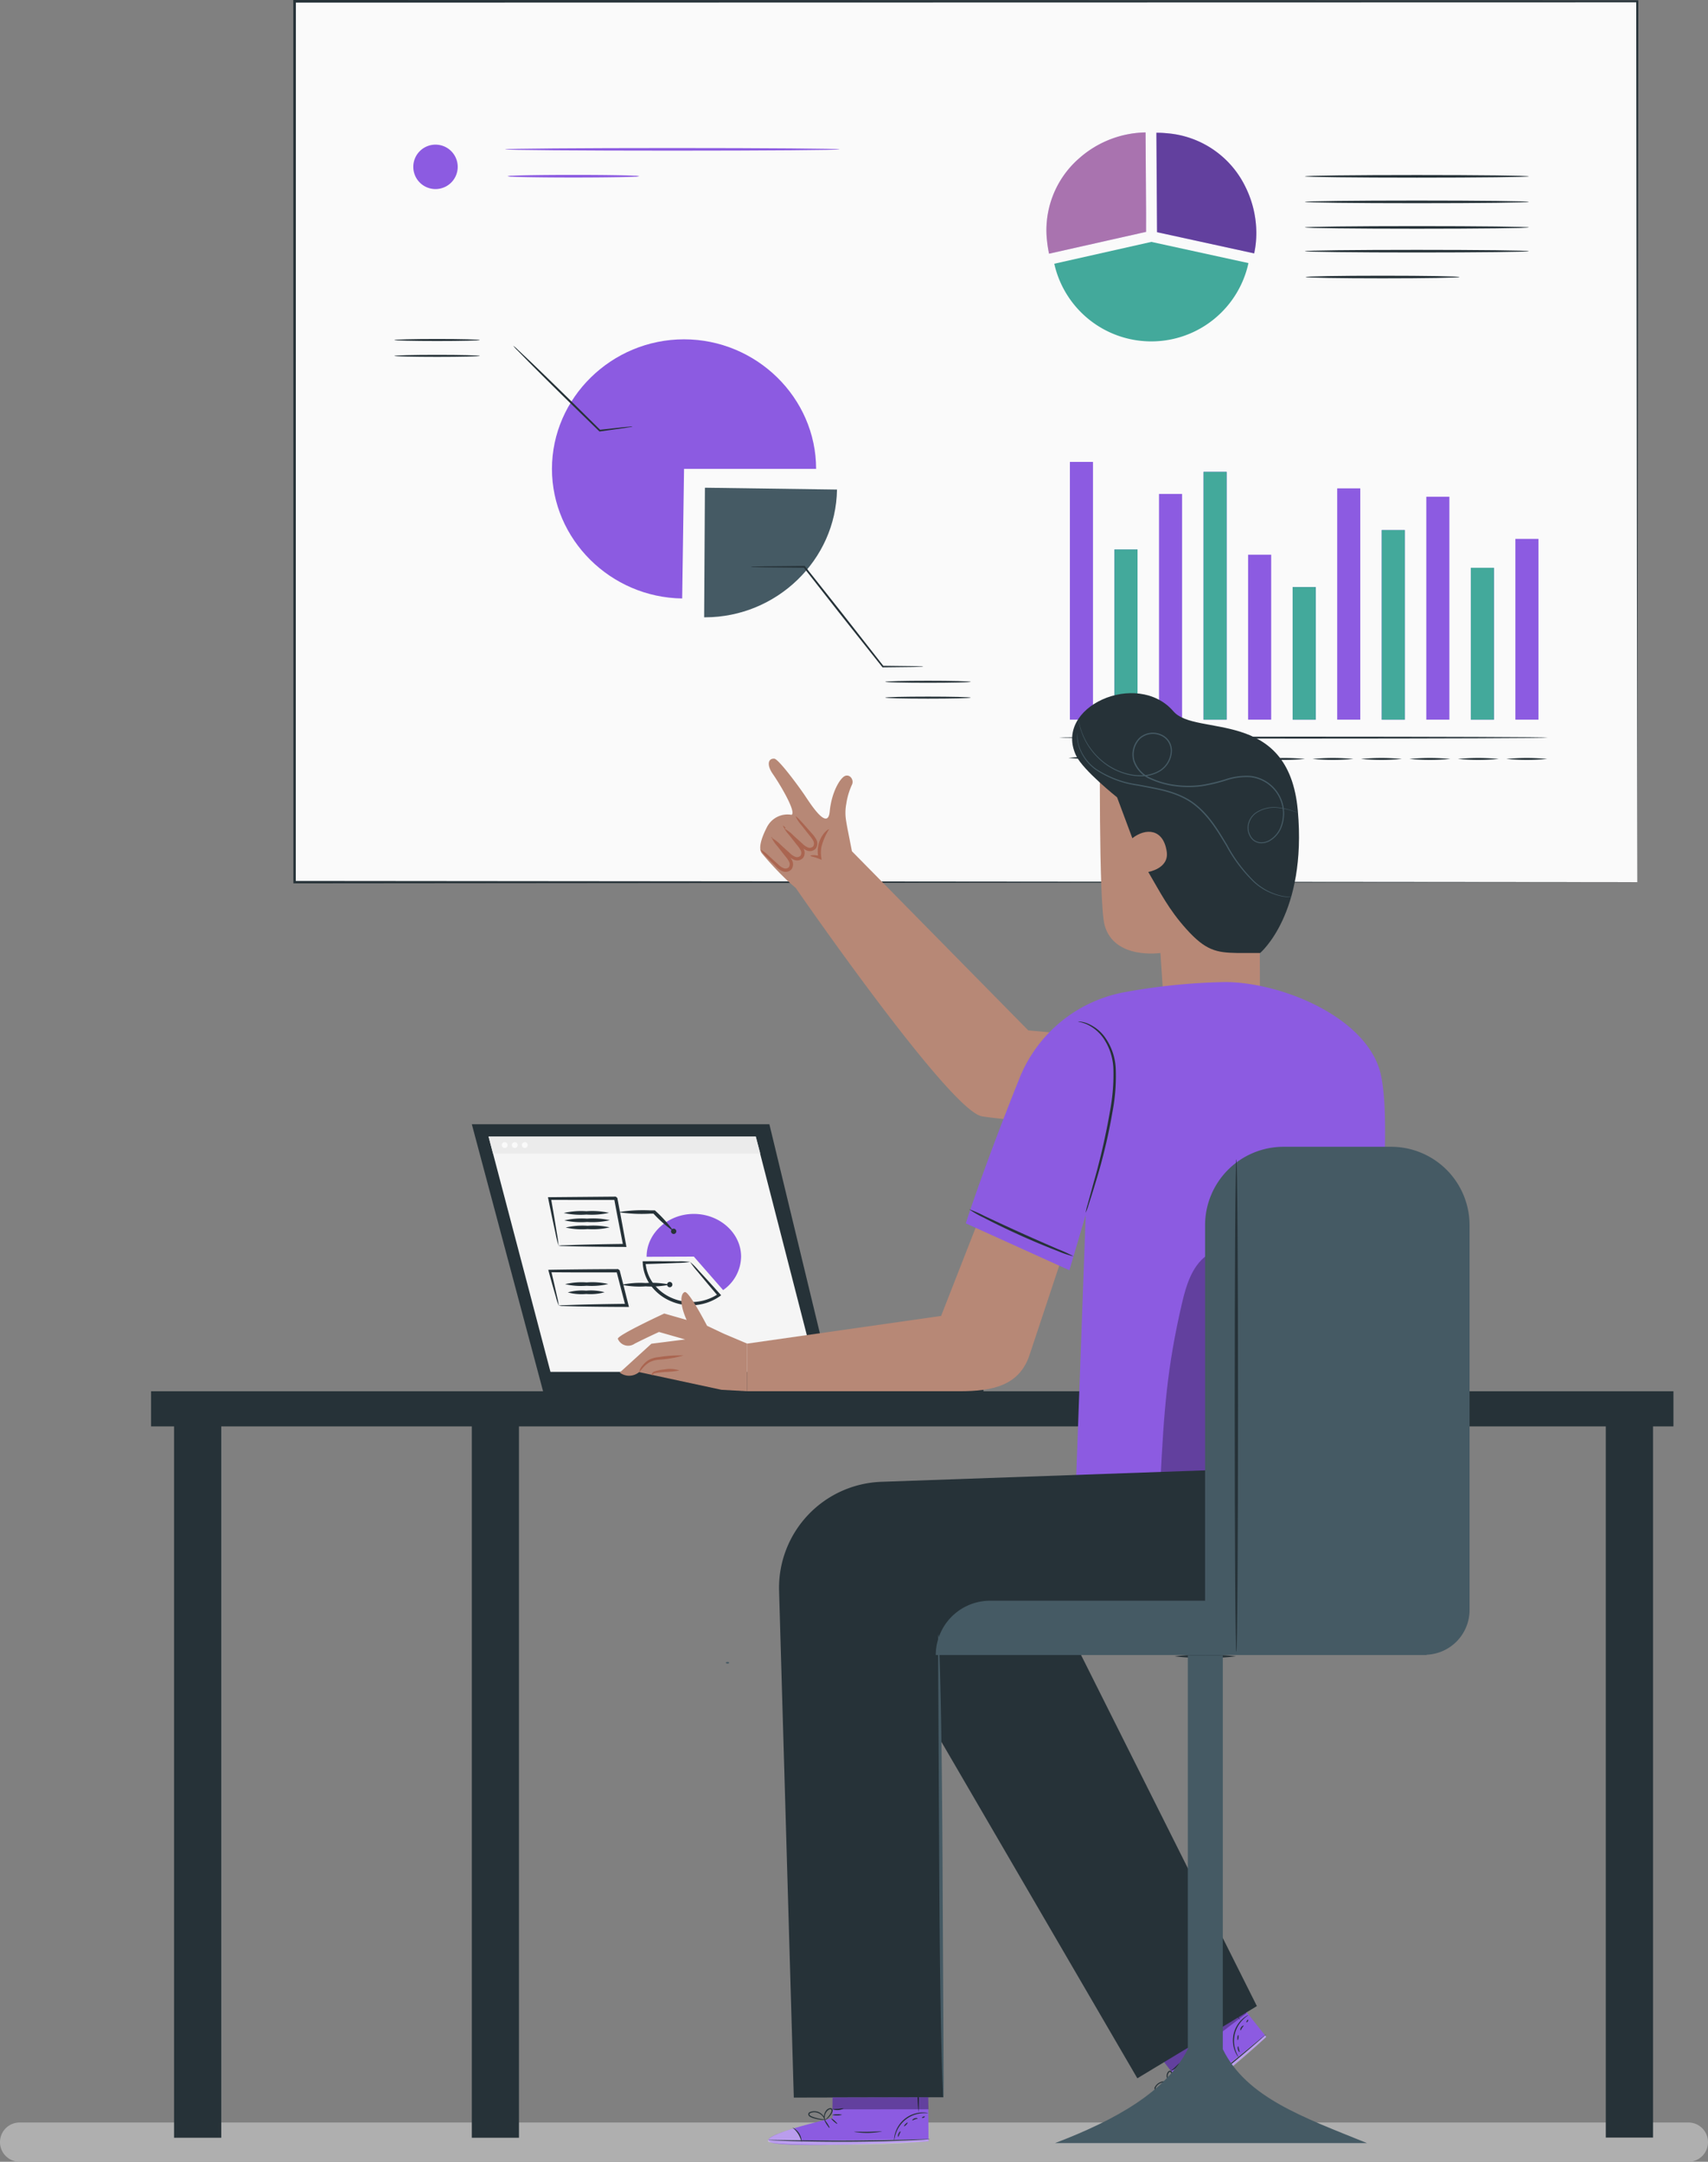 <svg id="Grupo_184069" data-name="Grupo 184069" xmlns="http://www.w3.org/2000/svg" xmlns:xlink="http://www.w3.org/1999/xlink" width="292.909" height="370.666" viewBox="0 0 292.909 370.666">
  <rect x="0" y="0" width="292.909" height="370.666" fill="#808080" stroke="none"/>
  <defs>
    <clipPath id="clip-path">
      <rect id="Rectángulo_64600" data-name="Rectángulo 64600" width="292.909" height="370.666" fill="none"/>
    </clipPath>
    <clipPath id="clip-path-3">
      <rect id="Rectángulo_64570" data-name="Rectángulo 64570" width="17.076" height="20.794" transform="translate(179.468 22.705)" fill="#eeac3a"/>
    </clipPath>
    <clipPath id="clip-path-4">
      <rect id="Rectángulo_64571" data-name="Rectángulo 64571" width="17.142" height="20.689" transform="translate(198.308 22.758)" fill="none"/>
    </clipPath>
    <clipPath id="clip-path-5">
      <rect id="Rectángulo_64584" data-name="Rectángulo 64584" width="3.957" height="29.184" transform="translate(191.121 94.212)" fill="#43a99b"/>
    </clipPath>
    <clipPath id="clip-path-6">
      <rect id="Rectángulo_64586" data-name="Rectángulo 64586" width="3.957" height="42.488" transform="translate(206.401 80.908)" fill="#43a99b"/>
    </clipPath>
    <clipPath id="clip-path-7">
      <rect id="Rectángulo_64588" data-name="Rectángulo 64588" width="3.957" height="22.739" transform="translate(221.68 100.657)" fill="#43a99b"/>
    </clipPath>
    <clipPath id="clip-path-8">
      <rect id="Rectángulo_64590" data-name="Rectángulo 64590" width="3.957" height="32.509" transform="translate(236.96 90.887)" fill="#43a99b"/>
    </clipPath>
    <clipPath id="clip-path-9">
      <rect id="Rectángulo_64592" data-name="Rectángulo 64592" width="3.957" height="26.04" transform="translate(252.239 97.356)" fill="#43a99b"/>
    </clipPath>
    <clipPath id="clip-path-10">
      <rect id="Rectángulo_64594" data-name="Rectángulo 64594" width="21.814" height="17.263" transform="translate(195.344 348.983)" fill="none"/>
    </clipPath>
    <clipPath id="clip-path-11">
      <rect id="Rectángulo_64595" data-name="Rectángulo 64595" width="14.174" height="10.804" transform="translate(199.609 344.294)" fill="none"/>
    </clipPath>
    <clipPath id="clip-path-12">
      <rect id="Rectángulo_64596" data-name="Rectángulo 64596" width="27.547" height="2.787" transform="translate(131.689 364.981)" fill="none"/>
    </clipPath>
    <clipPath id="clip-path-13">
      <rect id="Rectángulo_64597" data-name="Rectángulo 64597" width="16.473" height="2.075" transform="translate(142.763 359.605)" fill="none"/>
    </clipPath>
    <clipPath id="clip-path-14">
      <rect id="Rectángulo_64598" data-name="Rectángulo 64598" width="37.847" height="42.246" transform="translate(199.005 213.457)" fill="none"/>
    </clipPath>
  </defs>
  <g id="Grupo_184068" data-name="Grupo 184068" clip-path="url(#clip-path)">
    <g id="Grupo_184067" data-name="Grupo 184067">
      <g id="Grupo_184066" data-name="Grupo 184066" clip-path="url(#clip-path)">
        <path id="Trazado_236612" data-name="Trazado 236612" d="M289.543,370.666H3.366a3.366,3.366,0,0,1,0-6.733H289.543a3.366,3.366,0,0,1,0,6.733" fill="#afafaf"/>
        <rect id="Rectángulo_64569" data-name="Rectángulo 64569" width="230.262" height="151.032" transform="translate(50.518 0.225)" fill="#fafafa"/>
        <path id="Trazado_236613" data-name="Trazado 236613" d="M280.78,151.257c0-1.454-.07-58.916-.178-151.032L280.78.4,50.536.449h-.018l.224-.224c-.006,53.711-.012,104.825-.018,151.032l-.206-.206,230.262.206-230.262.206h-.206v-.206C50.306,105.05,50.3,53.936,50.294.225V0h.242L280.78.046h.179V.225c-.108,92.116-.176,149.579-.178,151.032" fill="#263238"/>
        <path id="Trazado_236614" data-name="Trazado 236614" d="M120.89,83.628l22.648.312c-.173,12.07-10.343,21.907-22.648,21.907h-.133Z" fill="#455a64"/>
        <path id="Trazado_236615" data-name="Trazado 236615" d="M158.338,114.294a2.19,2.19,0,0,1-.484.039l-1.385.036-5.06.059h-.064l-.041-.052-7.472-9.413c-2.208-2.817-4.273-5.45-6.023-7.68l.117.056-6.665-.062-1.865-.041a3.672,3.672,0,0,1-.659-.045,3.6,3.6,0,0,1,.659-.046l1.865-.041,6.665-.062H138l.046.058,6.062,7.649,7.409,9.462-.105-.051,5.06.059,1.385.036a2.271,2.271,0,0,1,.484.039" fill="#263238"/>
        <path id="Trazado_236616" data-name="Trazado 236616" d="M166.462,116.9c0,.1-3.281.173-7.327.173s-7.329-.077-7.329-.173,3.281-.173,7.329-.173,7.327.077,7.327.173" fill="#263238"/>
        <path id="Trazado_236617" data-name="Trazado 236617" d="M166.462,119.619c0,.1-3.281.174-7.327.174s-7.329-.078-7.329-.174,3.281-.173,7.329-.173,7.327.077,7.327.173" fill="#263238"/>
        <path id="Trazado_236618" data-name="Trazado 236618" d="M117.307,80.4l-.318,22.216c-12.3-.169-22.332-10.145-22.332-22.216,0-12.189,10.224-22.218,22.65-22.218s22.65,10.029,22.65,22.218Z" fill="#8c5be1"/>
        <path id="Trazado_236619" data-name="Trazado 236619" d="M108.464,73.139a1.44,1.44,0,0,1-.393.092l-1.127.18-4.068.571-.067.009-.051-.049-5.426-5.279c-2.607-2.557-4.953-4.886-6.64-6.584-.8-.82-1.471-1.5-1.984-2.023a5.907,5.907,0,0,1-.694-.776,6,6,0,0,1,.789.679L90.864,61.9c1.73,1.653,4.1,3.954,6.711,6.511l5.383,5.325-.118-.04,4.084-.45,1.136-.1a1.454,1.454,0,0,1,.4-.008" fill="#263238"/>
        <path id="Trazado_236620" data-name="Trazado 236620" d="M82.278,58.3c0,.1-3.281.173-7.327.173s-7.329-.077-7.329-.173,3.281-.174,7.329-.174,7.327.078,7.327.174" fill="#263238"/>
        <path id="Trazado_236621" data-name="Trazado 236621" d="M82.278,61.016c0,.1-3.281.174-7.327.174s-7.329-.078-7.329-.174,3.281-.173,7.329-.173,7.327.077,7.327.173" fill="#263238"/>
        <path id="Trazado_236622" data-name="Trazado 236622" d="M196.544,36.512l-.09-13.806a17.613,17.613,0,0,0-11.39,4.441,16.327,16.327,0,0,0-5.489,14.3,19.859,19.859,0,0,0,.322,2.005c0,.017.006.033.009.049h0l16.636-3.743Z" fill="#8c5be1"/>
        <g id="Grupo_184032" data-name="Grupo 184032" opacity="0.3">
          <g id="Grupo_184031" data-name="Grupo 184031">
            <g id="Grupo_184030" data-name="Grupo 184030" clip-path="url(#clip-path-3)">
              <path id="Trazado_236623" data-name="Trazado 236623" d="M196.544,36.512l-.09-13.806a17.613,17.613,0,0,0-11.39,4.441,16.327,16.327,0,0,0-5.489,14.3,19.859,19.859,0,0,0,.322,2.005c0,.017.006.033.009.049h0l16.636-3.743Z" fill="#eeac3a"/>
            </g>
          </g>
        </g>
        <path id="Trazado_236624" data-name="Trazado 236624" d="M213.689,32.261a16.379,16.379,0,0,0-13.427-9.4c-.174-.017-.35-.033-.527-.046-.112-.008-.222-.019-.335-.025q-.493-.027-1-.029l-.046,0h-.044v0l.09,13.807.021,3.244,16.641,3.631.02,0a16.442,16.442,0,0,0,.369-3.579,17.9,17.9,0,0,0-1.76-7.606" fill="#8c5be1"/>
        <g id="Grupo_184035" data-name="Grupo 184035" opacity="0.3">
          <g id="Grupo_184034" data-name="Grupo 184034">
            <g id="Grupo_184033" data-name="Grupo 184033" clip-path="url(#clip-path-4)">
              <path id="Trazado_236625" data-name="Trazado 236625" d="M213.689,32.261a16.379,16.379,0,0,0-13.427-9.4c-.174-.017-.35-.033-.527-.046-.112-.008-.222-.019-.335-.025q-.493-.027-1-.029l-.046,0h-.044v0l.09,13.807.021,3.244,16.641,3.631.02,0a16.442,16.442,0,0,0,.369-3.579,17.9,17.9,0,0,0-1.76-7.606"/>
            </g>
          </g>
        </g>
        <path id="Trazado_236626" data-name="Trazado 236626" d="M197.435,41.479,180.8,45.222a17.052,17.052,0,0,0,33.3-.112l-16.641-3.631" fill="#43a99b"/>
        <path id="Trazado_236627" data-name="Trazado 236627" d="M262.191,38.994c0,.124-8.6.224-19.209.224s-19.21-.1-19.21-.224,8.6-.224,19.21-.224,19.209.1,19.209.224" fill="#263238"/>
        <path id="Trazado_236628" data-name="Trazado 236628" d="M262.191,34.615c0,.124-8.6.224-19.209.224s-19.21-.1-19.21-.224,8.6-.224,19.21-.224,19.209.1,19.209.224" fill="#263238"/>
        <path id="Trazado_236629" data-name="Trazado 236629" d="M262.191,30.235c0,.124-8.6.224-19.209.224s-19.21-.1-19.21-.224,8.6-.224,19.21-.224,19.209.1,19.209.224" fill="#263238"/>
        <path id="Trazado_236630" data-name="Trazado 236630" d="M262.191,43.068c0,.124-8.6.224-19.209.224s-19.21-.1-19.21-.224,8.6-.224,19.21-.224,19.209.1,19.209.224" fill="#263238"/>
        <path id="Trazado_236631" data-name="Trazado 236631" d="M250.294,47.5c0,.124-5.908.224-13.193.224s-13.195-.1-13.195-.224,5.907-.224,13.195-.224,13.193.1,13.193.224" fill="#263238"/>
        <rect id="Rectángulo_64572" data-name="Rectángulo 64572" width="3.957" height="44.194" transform="translate(183.481 79.202)" fill="#8c5be1"/>
        <rect id="Rectángulo_64573" data-name="Rectángulo 64573" width="3.957" height="29.184" transform="translate(191.121 94.212)" fill="#8c5be1"/>
        <rect id="Rectángulo_64574" data-name="Rectángulo 64574" width="3.957" height="38.926" transform="translate(198.761 84.694)" fill="#8c5be1"/>
        <rect id="Rectángulo_64575" data-name="Rectángulo 64575" width="3.957" height="42.488" transform="translate(206.401 80.908)" fill="#8c5be1"/>
        <rect id="Rectángulo_64576" data-name="Rectángulo 64576" width="3.957" height="28.286" transform="translate(214.041 95.11)" fill="#8c5be1"/>
        <rect id="Rectángulo_64577" data-name="Rectángulo 64577" width="3.957" height="22.739" transform="translate(221.68 100.657)" fill="#8c5be1"/>
        <rect id="Rectángulo_64578" data-name="Rectángulo 64578" width="3.957" height="39.658" transform="translate(229.32 83.738)" fill="#8c5be1"/>
        <rect id="Rectángulo_64579" data-name="Rectángulo 64579" width="3.957" height="32.508" transform="translate(236.96 90.888)" fill="#8c5be1"/>
        <rect id="Rectángulo_64580" data-name="Rectángulo 64580" width="3.957" height="38.222" transform="translate(244.6 85.174)" fill="#8c5be1"/>
        <rect id="Rectángulo_64581" data-name="Rectángulo 64581" width="3.957" height="26.04" transform="translate(252.239 97.356)" fill="#8c5be1"/>
        <rect id="Rectángulo_64582" data-name="Rectángulo 64582" width="3.957" height="30.995" transform="translate(259.879 92.401)" fill="#8c5be1"/>
        <path id="Trazado_236632" data-name="Trazado 236632" d="M265.452,126.474c0,.09-18.772.163-41.92.163s-41.925-.073-41.925-.163,18.767-.163,41.925-.163,41.92.073,41.92.163" fill="#263238"/>
        <path id="Trazado_236633" data-name="Trazado 236633" d="M189.126,129.952a26.531,26.531,0,0,1-5.873,0,26.533,26.533,0,0,1,5.873,0" fill="#263238"/>
        <path id="Trazado_236634" data-name="Trazado 236634" d="M198.867,130.13a37.864,37.864,0,0,1-7.019,0,37.86,37.86,0,0,1,7.019,0" fill="#263238"/>
        <path id="Trazado_236635" data-name="Trazado 236635" d="M207.176,130.13a37.864,37.864,0,0,1-7.019,0,37.86,37.86,0,0,1,7.019,0" fill="#263238"/>
        <path id="Trazado_236636" data-name="Trazado 236636" d="M215.484,130.13a37.864,37.864,0,0,1-7.019,0,37.86,37.86,0,0,1,7.019,0" fill="#263238"/>
        <path id="Trazado_236637" data-name="Trazado 236637" d="M223.793,130.13a37.864,37.864,0,0,1-7.019,0,37.86,37.86,0,0,1,7.019,0" fill="#263238"/>
        <path id="Trazado_236638" data-name="Trazado 236638" d="M232.1,130.13a37.875,37.875,0,0,1-7.02,0,37.871,37.871,0,0,1,7.02,0" fill="#263238"/>
        <path id="Trazado_236639" data-name="Trazado 236639" d="M240.41,130.13a37.864,37.864,0,0,1-7.019,0,37.86,37.86,0,0,1,7.019,0" fill="#263238"/>
        <path id="Trazado_236640" data-name="Trazado 236640" d="M248.719,130.13a37.864,37.864,0,0,1-7.019,0,37.86,37.86,0,0,1,7.019,0" fill="#263238"/>
        <path id="Trazado_236641" data-name="Trazado 236641" d="M257.027,130.13a37.864,37.864,0,0,1-7.019,0,37.86,37.86,0,0,1,7.019,0" fill="#263238"/>
        <path id="Trazado_236642" data-name="Trazado 236642" d="M265.336,130.13a37.864,37.864,0,0,1-7.019,0,37.86,37.86,0,0,1,7.019,0" fill="#263238"/>
        <g id="Grupo_184038" data-name="Grupo 184038" style="isolation: isolate">
          <g id="Grupo_184037" data-name="Grupo 184037">
            <g id="Grupo_184036" data-name="Grupo 184036" clip-path="url(#clip-path-5)">
              <rect id="Rectángulo_64583" data-name="Rectángulo 64583" width="3.957" height="29.184" transform="translate(191.121 94.212)" fill="#43a99b"/>
            </g>
          </g>
        </g>
        <g id="Grupo_184041" data-name="Grupo 184041" style="isolation: isolate">
          <g id="Grupo_184040" data-name="Grupo 184040">
            <g id="Grupo_184039" data-name="Grupo 184039" clip-path="url(#clip-path-6)">
              <rect id="Rectángulo_64585" data-name="Rectángulo 64585" width="3.957" height="42.488" transform="translate(206.401 80.908)" fill="#43a99b"/>
            </g>
          </g>
        </g>
        <g id="Grupo_184044" data-name="Grupo 184044" style="isolation: isolate">
          <g id="Grupo_184043" data-name="Grupo 184043">
            <g id="Grupo_184042" data-name="Grupo 184042" clip-path="url(#clip-path-7)">
              <rect id="Rectángulo_64587" data-name="Rectángulo 64587" width="3.957" height="22.739" transform="translate(221.68 100.657)" fill="#43a99b"/>
            </g>
          </g>
        </g>
        <g id="Grupo_184047" data-name="Grupo 184047" style="isolation: isolate">
          <g id="Grupo_184046" data-name="Grupo 184046">
            <g id="Grupo_184045" data-name="Grupo 184045" clip-path="url(#clip-path-8)">
              <rect id="Rectángulo_64589" data-name="Rectángulo 64589" width="3.957" height="32.508" transform="translate(236.96 90.888)" fill="#43a99b"/>
            </g>
          </g>
        </g>
        <g id="Grupo_184050" data-name="Grupo 184050" style="isolation: isolate">
          <g id="Grupo_184049" data-name="Grupo 184049">
            <g id="Grupo_184048" data-name="Grupo 184048" clip-path="url(#clip-path-9)">
              <rect id="Rectángulo_64591" data-name="Rectángulo 64591" width="3.957" height="26.04" transform="translate(252.239 97.356)" fill="#43a99b"/>
            </g>
          </g>
        </g>
        <path id="Trazado_236643" data-name="Trazado 236643" d="M78.494,28.612A3.809,3.809,0,1,1,74.685,24.8a3.809,3.809,0,0,1,3.809,3.809" fill="#8c5be1"/>
        <path id="Trazado_236644" data-name="Trazado 236644" d="M143.981,25.607c0,.125-12.843.225-28.682.225s-28.686-.1-28.686-.225,12.841-.224,28.686-.224,28.682.1,28.682.224" fill="#8c5be1"/>
        <path id="Trazado_236645" data-name="Trazado 236645" d="M109.644,30.214a3.448,3.448,0,0,1-.889.087c-.572.027-1.4.051-2.423.072-2.046.04-4.872.065-7.993.065s-5.95-.025-8-.065c-1.023-.021-1.851-.045-2.423-.072a3.443,3.443,0,0,1-.888-.087,3.443,3.443,0,0,1,.888-.087c.572-.027,1.4-.051,2.423-.072,2.046-.04,4.873-.065,8-.065s5.947.025,7.993.065c1.023.021,1.851.045,2.423.072a3.448,3.448,0,0,1,.889.087" fill="#8c5be1"/>
        <rect id="Rectángulo_64593" data-name="Rectángulo 64593" width="65.353" height="3.179" transform="translate(103.3 235.524)" fill="#263238"/>
        <path id="Trazado_236646" data-name="Trazado 236646" d="M93.173,238.7,80.914,192.766h51.028l11.1,45.937Z" fill="#263238"/>
        <path id="Trazado_236647" data-name="Trazado 236647" d="M139.985,235.225H94.4L83.788,194.888h45.821Z" fill="#f5f5f5"/>
        <path id="Trazado_236648" data-name="Trazado 236648" d="M84.551,197.788H130.38l-.771-2.9H83.788Z" fill="#ebebeb"/>
        <path id="Trazado_236649" data-name="Trazado 236649" d="M89.5,196.338a.5.5,0,1,0,.5-.5.5.5,0,0,0-.5.5" fill="#fafafa"/>
        <path id="Trazado_236650" data-name="Trazado 236650" d="M87.775,196.338a.5.5,0,1,0,.5-.5.5.5,0,0,0-.5.5" fill="#fafafa"/>
        <path id="Trazado_236651" data-name="Trazado 236651" d="M86.051,196.338a.5.5,0,1,0,.5-.5.5.5,0,0,0-.5.5" fill="#fafafa"/>
        <path id="Trazado_236652" data-name="Trazado 236652" d="M118.991,215.463l5.018,5.741a7.09,7.09,0,0,0,3.082-5.773c-.016-4.015-3.685-7.3-8.129-7.287s-8.087,3.336-8.071,7.351Z" fill="#8c5be1"/>
        <path id="Trazado_236653" data-name="Trazado 236653" d="M118.354,216.382a11.545,11.545,0,0,1,1.432,1.436c.9.961,2.177,2.365,3.71,4.08l.173.194-.215.162a8.684,8.684,0,0,1-8.461.83,8.277,8.277,0,0,1-3.481-2.8,7.136,7.136,0,0,1-1.291-3.769l-.01-.255h.251c2.4-.013,4.39,0,5.767.019a12.36,12.36,0,0,1,2.125.1,14.964,14.964,0,0,1-2.209.17c-1.382.065-3.338.136-5.675.2l.241-.256a6.754,6.754,0,0,0,1.25,3.473,7.854,7.854,0,0,0,3.259,2.593,8.32,8.32,0,0,0,7.954-.7l-.042.355c-1.453-1.7-2.652-3.135-3.489-4.157a14.1,14.1,0,0,1-1.289-1.676" fill="#263238"/>
        <path id="Trazado_236654" data-name="Trazado 236654" d="M115.076,211.13a.454.454,0,1,0,.452-.456.455.455,0,0,0-.452.456" fill="#263238"/>
        <path id="Trazado_236655" data-name="Trazado 236655" d="M106.048,207.843a25.979,25.979,0,0,1,5.421-.307h.842l.082.082a21.367,21.367,0,0,1,3.137,3.511,21.367,21.367,0,0,1-3.536-3.109l.2.082-.723,0a25.966,25.966,0,0,1-5.424-.264" fill="#263238"/>
        <path id="Trazado_236656" data-name="Trazado 236656" d="M95.786,213.588a16.79,16.79,0,0,1-.519-2.117c-.307-1.393-.743-3.428-1.241-5.921l-.055-.273.282,0,11.342-.1c-.06-.05.535.441.283.234v.006l0,.009,0,.017.006.034.013.068.026.135.051.271.1.537q.1.537.2,1.064.2,1.055.387,2.072c.25,1.352.489,2.647.714,3.872l.057.308h-.31c-3.407-.009-6.274-.05-8.264-.09l-2.3-.061a3.335,3.335,0,0,1-.779-.063,5.151,5.151,0,0,1,.878-.069l2.351-.08c2-.056,4.808-.119,8.113-.155l-.254.307c-.238-1.222-.489-2.515-.752-3.864l-.4-2.07q-.1-.528-.2-1.063l-.1-.538-.051-.271-.026-.135-.013-.068-.006-.034,0-.017,0-.008v-.007c-.252-.208.342.282.28.232l-11.342-.009.228-.275c.43,2.41.761,4.415.987,5.837a21.9,21.9,0,0,1,.316,2.287" fill="#263238"/>
        <path id="Trazado_236657" data-name="Trazado 236657" d="M114.4,220.263a.455.455,0,1,0,.453-.456.455.455,0,0,0-.453.456" fill="#263238"/>
        <path id="Trazado_236658" data-name="Trazado 236658" d="M106.616,220.294a15.083,15.083,0,0,1,4.118-.3,15.086,15.086,0,0,1,4.122.27,15.172,15.172,0,0,1-4.119.3,15.106,15.106,0,0,1-4.121-.269" fill="#263238"/>
        <path id="Trazado_236659" data-name="Trazado 236659" d="M95.826,223.873a9.453,9.453,0,0,1-.5-1.516c-.3-1.011-.728-2.5-1.233-4.365l-.072-.263.279-.006c3.088-.056,7.2-.1,11.695-.116-.247-.192.339.261.279.215v0l0,.007,0,.012.006.024.013.05.025.1.05.194.1.39.2.772q.2.768.385,1.515l.724,2.871.085.336h-.344c-3.469-.006-6.425-.046-8.489-.088l-2.393-.065a3.227,3.227,0,0,1-.815-.069,5.282,5.282,0,0,1,.916-.075c.671-.024,1.481-.052,2.443-.084,2.075-.058,4.967-.122,8.336-.155l-.258.334c-.24-.918-.491-1.875-.749-2.864q-.193-.747-.392-1.513l-.2-.772-.1-.39-.05-.2-.025-.1-.013-.05-.006-.023,0-.013v-.01h0c-.061-.047.525.4.276.214-4.5.017-8.607.008-11.695-.024l.207-.269c.433,1.795.766,3.269.994,4.312a13.04,13.04,0,0,1,.321,1.676" fill="#263238"/>
        <path id="Trazado_236660" data-name="Trazado 236660" d="M96.685,207.984a13.42,13.42,0,0,1,3.878-.3,13.484,13.484,0,0,1,3.881.27,13.393,13.393,0,0,1-3.879.3,13.4,13.4,0,0,1-3.88-.27" fill="#263238"/>
        <path id="Trazado_236661" data-name="Trazado 236661" d="M96.78,209.254a13.543,13.543,0,0,1,3.9-.3,13.548,13.548,0,0,1,3.9.27,13.544,13.544,0,0,1-3.9.3,13.559,13.559,0,0,1-3.9-.27" fill="#263238"/>
        <path id="Trazado_236662" data-name="Trazado 236662" d="M97.012,210.479a12.672,12.672,0,0,1,3.765-.3,12.66,12.66,0,0,1,3.768.271,12.673,12.673,0,0,1-3.765.3,12.666,12.666,0,0,1-3.768-.271" fill="#263238"/>
        <path id="Trazado_236663" data-name="Trazado 236663" d="M96.914,220.191a12.212,12.212,0,0,1,3.7-.3,12.218,12.218,0,0,1,3.7.271,12.245,12.245,0,0,1-3.7.3,12.218,12.218,0,0,1-3.7-.271" fill="#263238"/>
        <path id="Trazado_236664" data-name="Trazado 236664" d="M97.373,221.6a8.952,8.952,0,0,1,3.153-.3,8.948,8.948,0,0,1,3.155.273,8.956,8.956,0,0,1-3.153.3,8.947,8.947,0,0,1-3.155-.273" fill="#263238"/>
        <path id="Trazado_236665" data-name="Trazado 236665" d="M25.906,238.552v6.025h3.945V366.551h8.095V244.577H80.909V366.551H89V244.577H275.381V366.521h8.1V244.577h3.5v-6.025Z" fill="#263238"/>
        <path id="Trazado_236666" data-name="Trazado 236666" d="M201.432,284a31.552,31.552,0,0,0,5.264.221A31.543,31.543,0,0,0,211.96,284a31.537,31.537,0,0,0-5.264-.221,31.546,31.546,0,0,0-5.264.221" fill="#263238"/>
        <path id="Trazado_236667" data-name="Trazado 236667" d="M124.76,285.246c-.158,0-.286-.063-.286-.14s.128-.14.286-.14.286.063.286.14-.128.14-.286.14" fill="#455a64"/>
        <path id="Trazado_236668" data-name="Trazado 236668" d="M176.342,176.678,146.1,145.96l-.653-3.326c-.126-.608-.252-1.287-.369-2.059a8.165,8.165,0,0,1,.047-2.706,12.285,12.285,0,0,1,.932-3.22c.509-.89-.306-1.962-1.148-1.6s-2.305,2.783-2.62,6.1-3.147-1.084-4.206-2.67-4.561-6.336-5.292-6.392c-1.071-.083-1.344,1.077-.25,2.635,1.107,1.579,4.056,6.467,3.217,6.992l-.032-.005a3.956,3.956,0,0,0-4.176,2.072c-.763,1.466-1.614,3.544-.917,4.5a54.478,54.478,0,0,0,4.821,5.106l1.012.87s26.159,37.9,31.861,39.136c3.545.765,58.363,5.313,58.363,5.313l4.135-15.1Z" fill="#b78876"/>
        <path id="Trazado_236669" data-name="Trazado 236669" d="M130.4,145.653l2.8,2.686a3.31,3.31,0,0,0,1.053.773,1,1,0,0,0,1.387-1.32,3.29,3.29,0,0,0-.644-1l-2.718-3.268" fill="#b78876"/>
        <path id="Trazado_236670" data-name="Trazado 236670" d="M132.28,143.529c.061-.05.586.469,1.386,1.35.447.507.906,1.027,1.382,1.565a5.141,5.141,0,0,1,.771,1.045,1.479,1.479,0,0,1-.076,1.553,1.369,1.369,0,0,1-1.53.351,3.081,3.081,0,0,1-1.1-.771l-1.464-1.491a6.548,6.548,0,0,1-1.248-1.479,6.6,6.6,0,0,1,1.527,1.187l1.548,1.4a2.706,2.706,0,0,0,.914.624.833.833,0,0,0,.9-.176.947.947,0,0,0,.019-.959,5.141,5.141,0,0,0-.67-.948l-1.289-1.644a6.585,6.585,0,0,1-1.075-1.608" fill="#aa6550"/>
        <path id="Trazado_236671" data-name="Trazado 236671" d="M132.39,143.7l2.8,2.686a3.31,3.31,0,0,0,1.053.773,1,1,0,0,0,1.387-1.32,3.29,3.29,0,0,0-.644-1l-2.718-3.267" fill="#b78876"/>
        <path id="Trazado_236672" data-name="Trazado 236672" d="M134.265,141.574c.061-.05.586.469,1.386,1.35l1.382,1.565a5.141,5.141,0,0,1,.771,1.045,1.479,1.479,0,0,1-.076,1.553,1.369,1.369,0,0,1-1.53.351,3.082,3.082,0,0,1-1.1-.771l-1.464-1.491a6.549,6.549,0,0,1-1.248-1.479,6.6,6.6,0,0,1,1.527,1.187l1.548,1.4a2.706,2.706,0,0,0,.914.624.833.833,0,0,0,.9-.176.947.947,0,0,0,.019-.959,5.142,5.142,0,0,0-.67-.948l-1.289-1.644a6.585,6.585,0,0,1-1.075-1.608" fill="#aa6550"/>
        <path id="Trazado_236673" data-name="Trazado 236673" d="M134.568,142.1l2.8,2.686a3.31,3.31,0,0,0,1.053.773,1,1,0,0,0,1.387-1.32,3.289,3.289,0,0,0-.644-.995l-2.718-3.267" fill="#b78876"/>
        <path id="Trazado_236674" data-name="Trazado 236674" d="M136.443,139.972c.061-.05.586.469,1.386,1.35.447.507.906,1.027,1.382,1.565a5.141,5.141,0,0,1,.771,1.045,1.479,1.479,0,0,1-.076,1.553,1.369,1.369,0,0,1-1.53.351,3.081,3.081,0,0,1-1.1-.771c-.5-.513-.99-1.009-1.465-1.491a6.559,6.559,0,0,1-1.247-1.479,6.6,6.6,0,0,1,1.527,1.187l1.548,1.4a2.706,2.706,0,0,0,.914.624.832.832,0,0,0,.9-.176.947.947,0,0,0,.019-.959,5.143,5.143,0,0,0-.67-.948l-1.289-1.644a6.586,6.586,0,0,1-1.075-1.608" fill="#aa6550"/>
        <path id="Trazado_236675" data-name="Trazado 236675" d="M138.989,146.743c-.007-.09.693-.231,1.7.08l-.322.276a4.792,4.792,0,0,1-.072-1.922,4.887,4.887,0,0,1,1.048-2.337c.431-.5.795-.7.84-.648a10.009,10.009,0,0,0-1.324,3.077,5.745,5.745,0,0,0-.017,1.733l.06.439-.382-.163c-.875-.373-1.539-.423-1.535-.535" fill="#aa6550"/>
        <path id="Trazado_236676" data-name="Trazado 236676" d="M215.947,130.626l.129,42.078-16.407.783-.664-10.086s-7.915,1.2-9.57-4.752c-1.056-3.8-.792-33.2-.792-33.2Z" fill="#b78876"/>
        <path id="Trazado_236677" data-name="Trazado 236677" d="M184.567,129.6c1.216,2.514,7.006,7.115,7.006,7.115l2.616,7.01c2.272-1.779,5.322-1.677,5.9,2.316.417,2.885-3.17,3.468-3.17,3.468,2.088,3.554,3.5,6.428,6.545,9.808,3.291,3.659,5.134,4.027,8.7,4.087H216.1s8.054-6.729,6.462-24.452-17.525-12.553-21.328-16.981c-6.194-7.212-20.728-.765-16.669,7.629" fill="#263238"/>
        <path id="Trazado_236678" data-name="Trazado 236678" d="M221.669,153.768a5.64,5.64,0,0,1-1.948-.089,10.122,10.122,0,0,1-4.7-2.419,25.536,25.536,0,0,1-4.752-6.284c-1.533-2.5-3.207-5.427-6.029-7.374-2.854-1.909-6.209-2.3-9.09-2.888a17.152,17.152,0,0,1-7.34-2.793,7.881,7.881,0,0,1-2.94-4.356,4.517,4.517,0,0,1-.08-1.946,6.637,6.637,0,0,0,.166,1.925,7.894,7.894,0,0,0,2.953,4.249,17.176,17.176,0,0,0,7.282,2.715c2.873.579,6.258.956,9.177,2.9,2.881,1.991,4.557,4.946,6.082,7.455a25.8,25.8,0,0,0,4.678,6.271,10.219,10.219,0,0,0,4.612,2.453,8.027,8.027,0,0,0,1.426.17c.33,0,.5.006.5.006" fill="#455a64"/>
        <path id="Trazado_236679" data-name="Trazado 236679" d="M222.6,139.352s-.294-.085-.848-.257a12.756,12.756,0,0,0-2.47-.549,5.543,5.543,0,0,0-3.8.85,3.126,3.126,0,0,0-1.322,2,2.779,2.779,0,0,0,.766,2.511,2.122,2.122,0,0,0,1.326.526,2.8,2.8,0,0,0,1.461-.4A4.487,4.487,0,0,0,219.7,141.5a6.28,6.28,0,0,0-5.294-8.236,11.008,11.008,0,0,0-4.078.536,28.727,28.727,0,0,1-4.221,1.014,17.191,17.191,0,0,1-4.476.012,14.8,14.8,0,0,1-4.317-1.2,5.213,5.213,0,0,1-2.953-3.114,4.072,4.072,0,0,1,1-3.975,3.5,3.5,0,0,1,3.854-.569,2.94,2.94,0,0,1,1.429,1.345,3.224,3.224,0,0,1,.3,1.887,4.29,4.29,0,0,1-1.92,3.007,6.173,6.173,0,0,1-3.242.9,9.593,9.593,0,0,1-3.074-.474,11.02,11.02,0,0,1-4.517-2.785,11.583,11.583,0,0,1-2.307-3.291,11.733,11.733,0,0,1-.816-2.409c-.1-.575-.138-.877-.138-.877s.071.3.182.866a12.322,12.322,0,0,0,.853,2.381,11.61,11.61,0,0,0,2.316,3.24,10.94,10.94,0,0,0,4.475,2.721,9.427,9.427,0,0,0,3.022.451,5.99,5.99,0,0,0,3.143-.885,4.1,4.1,0,0,0,1.824-2.873,2.822,2.822,0,0,0-1.621-3.016,3.293,3.293,0,0,0-3.615.536,3.854,3.854,0,0,0-.939,3.756,5,5,0,0,0,2.837,2.971,14.61,14.61,0,0,0,4.247,1.174,17,17,0,0,0,4.417-.01,28.628,28.628,0,0,0,4.191-1.005,11.212,11.212,0,0,1,4.16-.537,6.48,6.48,0,0,1,5.451,8.513,4.657,4.657,0,0,1-2.076,2.625,2.957,2.957,0,0,1-1.554.416,2.283,2.283,0,0,1-1.428-.575,2.925,2.925,0,0,1-.8-2.657,3.258,3.258,0,0,1,1.391-2.074,5.611,5.611,0,0,1,3.884-.834,12.111,12.111,0,0,1,2.474.593c.551.186.834.3.834.3" fill="#455a64"/>
        <path id="Trazado_236680" data-name="Trazado 236680" d="M201.744,356.278l-5.363-6.88,12.825-10.128,7.952,9.983-.755.679c-3.384,2.991-17.415,14.97-20.347,16.121-3.27,1.284,5.688-9.775,5.688-9.775" fill="#8c5be1"/>
        <g id="Grupo_184053" data-name="Grupo 184053" opacity="0.4">
          <g id="Grupo_184052" data-name="Grupo 184052">
            <g id="Grupo_184051" data-name="Grupo 184051" clip-path="url(#clip-path-10)">
              <path id="Trazado_236681" data-name="Trazado 236681" d="M197.517,361.871s-2.949,4.118-1.976,4.37,15.608-11.319,21.617-16.988l-.247-.27-16.956,13.643s-1.667-1.313-2.438-.755" fill="#fff"/>
            </g>
          </g>
        </g>
        <path id="Trazado_236682" data-name="Trazado 236682" d="M217.106,348.816a1.586,1.586,0,0,1-.2.2l-.6.539q-.918.792-2.251,1.942c-1.911,1.627-4.582,3.839-7.585,6.218s-5.769,4.471-7.791,5.959l-2.406,1.745-.662.464a1.451,1.451,0,0,1-.239.15,1.542,1.542,0,0,1,.215-.182l.64-.494q.966-.73,2.368-1.8c2-1.516,4.75-3.626,7.752-6s5.685-4.57,7.619-6.169l2.29-1.894.627-.51a1.606,1.606,0,0,1,.227-.168" fill="#263238"/>
        <path id="Trazado_236683" data-name="Trazado 236683" d="M200.117,362.823a4.32,4.32,0,0,0-2.815-1.032,2.642,2.642,0,0,1,2.815,1.032" fill="#263238"/>
        <path id="Trazado_236684" data-name="Trazado 236684" d="M202.381,357.913a1.727,1.727,0,0,1-.793-.172c-.42-.147-.746-.308-.728-.359a1.712,1.712,0,0,1,.793.172c.42.147.746.307.728.359" fill="#263238"/>
        <path id="Trazado_236685" data-name="Trazado 236685" d="M202.985,356.544c0,.055-.313.08-.69.056s-.681-.088-.678-.142.312-.08.69-.056.681.087.678.142" fill="#263238"/>
        <path id="Trazado_236686" data-name="Trazado 236686" d="M202.685,354.815c.035.043-.235.318-.6.614s-.692.5-.726.46.234-.317.6-.614.692-.5.726-.46" fill="#263238"/>
        <path id="Trazado_236687" data-name="Trazado 236687" d="M202.236,353.784a2.413,2.413,0,0,1-1.427,1.314c-.028-.05.33-.294.717-.653s.662-.693.71-.661" fill="#263238"/>
        <path id="Trazado_236688" data-name="Trazado 236688" d="M201.062,357.139a3.019,3.019,0,0,1-.828.646,6.162,6.162,0,0,1-1.03.5,3.011,3.011,0,0,1-.665.19.569.569,0,0,1-.406-.094.413.413,0,0,1-.136-.428,1.927,1.927,0,0,1,2.218-1.036,1.88,1.88,0,0,1,.7.338c.144.115.205.2.2.2a2.988,2.988,0,0,0-.931-.406,1.908,1.908,0,0,0-1.065.1,1.63,1.63,0,0,0-.929.844c-.054.2.119.313.333.285a3.174,3.174,0,0,0,.619-.168,7.31,7.31,0,0,0,1.023-.45c.562-.3.877-.55.9-.525" fill="#263238"/>
        <path id="Trazado_236689" data-name="Trazado 236689" d="M200.881,357.348c0,.018-.293-.1-.547-.5a1.712,1.712,0,0,1-.251-.779,1.053,1.053,0,0,1,.354-.962.417.417,0,0,1,.554.179,1.154,1.154,0,0,1,.151.479,3.157,3.157,0,0,1,.005.806,1.509,1.509,0,0,1-.208.706c-.03-.009.048-.278.069-.718a3.706,3.706,0,0,0-.046-.767c-.025-.263-.2-.637-.431-.511a.937.937,0,0,0-.266.778,1.735,1.735,0,0,0,.191.72,3.811,3.811,0,0,0,.425.566" fill="#263238"/>
        <path id="Trazado_236690" data-name="Trazado 236690" d="M214.071,345.516c.02.031-.4.255-.92.782a5.116,5.116,0,0,0-1.241,5.33c.238.705.511,1.089.48,1.108-.01.007-.088-.082-.205-.258a4.288,4.288,0,0,1-.407-.8,4.964,4.964,0,0,1,1.276-5.479,4.28,4.28,0,0,1,.719-.54.939.939,0,0,1,.3-.141" fill="#263238"/>
        <path id="Trazado_236691" data-name="Trazado 236691" d="M208.525,341.232a28.793,28.793,0,0,1,2.193,2.545,28.466,28.466,0,0,1,2.039,2.67,56.9,56.9,0,0,1-4.232-5.215" fill="#263238"/>
        <path id="Trazado_236692" data-name="Trazado 236692" d="M209.827,352.85a13.405,13.405,0,0,1-3.718,3c-.031-.048.846-.659,1.869-1.486s1.809-1.552,1.849-1.511" fill="#263238"/>
        <path id="Trazado_236693" data-name="Trazado 236693" d="M212.337,350.86c.056.007.072.232.138.491s.155.467.108.5-.226-.15-.3-.451,0-.548.054-.539" fill="#263238"/>
        <path id="Trazado_236694" data-name="Trazado 236694" d="M212.352,348.933c.054.006.077.2.051.444s-.092.428-.146.422-.077-.2-.051-.444.092-.428.146-.422" fill="#263238"/>
        <path id="Trazado_236695" data-name="Trazado 236695" d="M213.281,347.324c.026.051-.146.184-.282.4s-.192.423-.249.42-.089-.264.083-.528.43-.341.448-.291" fill="#263238"/>
        <path id="Trazado_236696" data-name="Trazado 236696" d="M214.044,346.307c.047.028.026.152-.048.277s-.172.2-.219.177-.026-.152.048-.277.172-.205.219-.177" fill="#263238"/>
        <g id="Grupo_184056" data-name="Grupo 184056" opacity="0.3">
          <g id="Grupo_184055" data-name="Grupo 184055">
            <g id="Grupo_184054" data-name="Grupo 184054" clip-path="url(#clip-path-11)">
              <path id="Trazado_236697" data-name="Trazado 236697" d="M213.783,345.186,200.808,355.1l-1.2-1.559,13.634-9.245Z"/>
            </g>
          </g>
        </g>
        <path id="Trazado_236698" data-name="Trazado 236698" d="M142.771,363.186l.024-8.723,16.341-.06.1,12.763-1.013.068c-4.508.267-22.941,1.039-25.959.137-3.365-1.008,10.507-4.185,10.507-4.185" fill="#8c5be1"/>
        <g id="Grupo_184059" data-name="Grupo 184059" opacity="0.4">
          <g id="Grupo_184058" data-name="Grupo 184058">
            <g id="Grupo_184057" data-name="Grupo 184057" clip-path="url(#clip-path-12)">
              <path id="Trazado_236699" data-name="Trazado 236699" d="M135.993,364.981s-4.861,1.422-4.251,2.221,19.267.719,27.493-.036l-.027-.365-21.761.278s-.5-2.062-1.454-2.1" fill="#fff"/>
            </g>
          </g>
        </g>
        <path id="Trazado_236700" data-name="Trazado 236700" d="M159.465,366.79a1.454,1.454,0,0,1-.281.032l-.806.052-2.97.14c-2.508.1-5.975.2-9.805.215s-7.3-.04-9.808-.116L132.824,367l-.807-.044a1.458,1.458,0,0,1-.281-.029,1.543,1.543,0,0,1,.282-.011l.808.007,2.972.048c2.509.04,5.975.076,9.8.058s7.293-.091,9.8-.157l2.97-.077.809-.015a1.53,1.53,0,0,1,.282.008" fill="#263238"/>
        <path id="Trazado_236701" data-name="Trazado 236701" d="M137.452,367.333a4.322,4.322,0,0,0-1.578-2.548,2.638,2.638,0,0,1,1.578,2.548" fill="#263238"/>
        <path id="Trazado_236702" data-name="Trazado 236702" d="M142.263,364.866c-.046.029-.278-.25-.518-.625s-.4-.7-.351-.731.278.25.518.624.4.7.351.732" fill="#263238"/>
        <path id="Trazado_236703" data-name="Trazado 236703" d="M143.584,364.161c-.037.041-.295-.13-.578-.382s-.482-.489-.446-.53.3.13.578.382.482.489.446.53" fill="#263238"/>
        <path id="Trazado_236704" data-name="Trazado 236704" d="M144.413,362.615a3.729,3.729,0,0,1-1.707.026,1.948,1.948,0,0,1,.852-.112,1.925,1.925,0,0,1,.855.086" fill="#263238"/>
        <path id="Trazado_236705" data-name="Trazado 236705" d="M144.7,361.526a2.4,2.4,0,0,1-1.933.154,5.307,5.307,0,0,1,.967-.071,5.169,5.169,0,0,1,.966-.083" fill="#263238"/>
        <path id="Trazado_236706" data-name="Trazado 236706" d="M141.7,363.443a3.04,3.04,0,0,1-1.05,0,6.112,6.112,0,0,1-1.119-.242,3.023,3.023,0,0,1-.641-.261.564.564,0,0,1-.261-.325.413.413,0,0,1,.157-.42,1.927,1.927,0,0,1,2.384.553,1.879,1.879,0,0,1,.345.7.572.572,0,0,1,.028.284,2.914,2.914,0,0,0-.482-.894,1.888,1.888,0,0,0-.9-.579,1.63,1.63,0,0,0-1.251.09c-.166.125-.1.32.085.43a3.1,3.1,0,0,0,.592.25,7.316,7.316,0,0,0,1.082.277c.629.109,1.03.108,1.03.14" fill="#263238"/>
        <path id="Trazado_236707" data-name="Trazado 236707" d="M141.431,363.5a1.033,1.033,0,0,1-.124-.729,1.716,1.716,0,0,1,.283-.768,1.055,1.055,0,0,1,.872-.539.418.418,0,0,1,.326.484,1.137,1.137,0,0,1-.177.469,3.179,3.179,0,0,1-.493.638,1.5,1.5,0,0,1-.6.427c-.018-.025.209-.189.5-.522a3.764,3.764,0,0,0,.437-.632c.143-.223.24-.622-.024-.669-.263-.024-.53.239-.69.449a1.736,1.736,0,0,0-.294.684,3.872,3.872,0,0,0-.014.708" fill="#263238"/>
        <path id="Trazado_236708" data-name="Trazado 236708" d="M159.112,362.32c0,.037-.468-.043-1.206.048a5.116,5.116,0,0,0-4.266,3.429c-.246.7-.268,1.173-.3,1.168a.925.925,0,0,1,0-.329,4.3,4.3,0,0,1,.174-.882,4.966,4.966,0,0,1,4.385-3.526,4.278,4.278,0,0,1,.9.02.943.943,0,0,1,.322.072" fill="#263238"/>
        <path id="Trazado_236709" data-name="Trazado 236709" d="M157.39,355.527a28.587,28.587,0,0,1,.156,3.355,28.876,28.876,0,0,1-.042,3.36,57,57,0,0,1-.114-6.715" fill="#263238"/>
        <path id="Trazado_236710" data-name="Trazado 236710" d="M151.247,365.475a13.427,13.427,0,0,1-4.775.066c.005-.058,1.072,0,2.388-.017s2.38-.106,2.387-.049" fill="#263238"/>
        <path id="Trazado_236711" data-name="Trazado 236711" d="M154.45,365.457c.04.04-.086.226-.194.472s-.167.462-.223.459-.085-.258.042-.54.34-.43.375-.391" fill="#263238"/>
        <path id="Trazado_236712" data-name="Trazado 236712" d="M155.651,363.949c.039.038-.066.209-.234.381s-.336.28-.376.242.066-.209.234-.381.337-.28.376-.242" fill="#263238"/>
        <path id="Trazado_236713" data-name="Trazado 236713" d="M157.375,363.256c-.011.056-.228.054-.468.14s-.412.214-.455.177.093-.263.391-.364.548,0,.532.047" fill="#263238"/>
        <path id="Trazado_236714" data-name="Trazado 236714" d="M158.6,362.927c.02.051-.073.135-.209.188s-.261.055-.281,0,.073-.135.209-.188.261-.055.281,0" fill="#263238"/>
        <g id="Grupo_184062" data-name="Grupo 184062" opacity="0.3">
          <g id="Grupo_184061" data-name="Grupo 184061">
            <g id="Grupo_184060" data-name="Grupo 184060" clip-path="url(#clip-path-13)">
              <path id="Trazado_236715" data-name="Trazado 236715" d="M159.236,361.664l-16.473.017.018-1.968,16.4-.108Z"/>
            </g>
          </g>
        </g>
        <path id="Trazado_236716" data-name="Trazado 236716" d="M183.107,212.616l-6.543,19.7c-1.767,5.321-6.417,6.232-12.024,6.232h-36.4v-8.166l33.253-4.748,7.925-20.244Z" fill="#b78876"/>
        <path id="Trazado_236717" data-name="Trazado 236717" d="M124.141,228.69l-2.887-1.367s-3.112-6.017-3.829-5.776-.923,2.012.327,4.776l-3.837-1.1s-8.318,3.843-7.95,4.361a1.92,1.92,0,0,0,2.861.817c1.811-.926,4.185-2.014,4.185-2.014l4.482,1.281-5.779.733-5.436,4.946a2.662,2.662,0,0,0,3.325-.082L123.72,238.3l4.422.25v-8.166Z" fill="#b78876"/>
        <path id="Trazado_236718" data-name="Trazado 236718" d="M109.6,235.269c.06.039.323-.378.831-.932a4.287,4.287,0,0,1,1.028-.795,4.21,4.21,0,0,1,1.524-.4,21.143,21.143,0,0,0,4.237-.723,21,21,0,0,0-4.291.284,4.164,4.164,0,0,0-1.674.485,3.935,3.935,0,0,0-1.061.943,2.516,2.516,0,0,0-.594,1.136" fill="#aa6550"/>
        <path id="Trazado_236719" data-name="Trazado 236719" d="M111.811,235.836c.053,0,.1-.292.494-.377s1.046-.149,1.715-.218a13.968,13.968,0,0,0,2.481-.253,4.972,4.972,0,0,0-2.525-.187,7.548,7.548,0,0,0-1.776.364.71.71,0,0,0-.429.444c-.037.152.014.232.04.227" fill="#aa6550"/>
        <path id="Trazado_236720" data-name="Trazado 236720" d="M186.191,208.321l-2.8,9.483-17.766-8.043c.639-1.985,3.577-10.829,9.2-24.862a24.126,24.126,0,0,1,18.415-14.844,105.34,105.34,0,0,1,17.011-1.668c9.962.11,24.627,6.337,26.6,16.1,1.5,7.455.053,20.615.053,36.606l-1.3,30.553-51.05,1.732Z" fill="#8c5be1"/>
        <g id="Grupo_184065" data-name="Grupo 184065" opacity="0.3">
          <g id="Grupo_184064" data-name="Grupo 184064">
            <g id="Grupo_184063" data-name="Grupo 184063" clip-path="url(#clip-path-14)">
              <path id="Trazado_236721" data-name="Trazado 236721" d="M236.852,214.024c-6.212,1.271-12.591-.01-18.92-.386-3.838-.228-8.1-.643-11.132,1.716-2.407,1.871-3.375,5.016-4.07,7.984-2.648,11.313-3.13,18.9-3.725,30.5l30.73,1.863Z"/>
            </g>
          </g>
        </g>
        <path id="Trazado_236722" data-name="Trazado 236722" d="M184.882,175.16c-.007.045.511.076,1.358.408a7.09,7.09,0,0,1,2.94,2.38,9.914,9.914,0,0,1,1.757,5.32,33.519,33.519,0,0,1-.537,7,117.248,117.248,0,0,1-2.853,12.514c-.42,1.532-.768,2.8-1.032,3.759a8.948,8.948,0,0,0-.327,1.4,8.957,8.957,0,0,0,.492-1.345c.288-.875.693-2.145,1.168-3.723a97.482,97.482,0,0,0,2.989-12.531,32.341,32.341,0,0,0,.506-7.1,10.04,10.04,0,0,0-1.913-5.477,6.951,6.951,0,0,0-3.13-2.354,5.093,5.093,0,0,0-1.045-.238,1.179,1.179,0,0,0-.373-.009" fill="#263238"/>
        <path id="Trazado_236723" data-name="Trazado 236723" d="M166.181,207.34a17.247,17.247,0,0,0,2.5,1.435c1.578.827,3.786,1.915,6.263,3.033s4.757,2.052,6.42,2.687a17.236,17.236,0,0,0,2.733.926,20.265,20.265,0,0,0-2.614-1.215c-1.632-.708-3.884-1.686-6.357-2.8s-4.7-2.156-6.307-2.91a20.343,20.343,0,0,0-2.641-1.155" fill="#263238"/>
        <path id="Trazado_236724" data-name="Trazado 236724" d="M158.042,255.7a18.194,18.194,0,0,0-7.43,24.366l44.434,76.289,20.5-12.382-34.5-68.878,25.008-16.324" fill="#263238"/>
        <path id="Trazado_236725" data-name="Trazado 236725" d="M212.143,251.919l-61,2.159A18.2,18.2,0,0,0,133.6,272.544l2.532,87.118,25.653-.057-.856-82.369,51.215-1.347Z" fill="#263238"/>
        <path id="Trazado_236726" data-name="Trazado 236726" d="M160.928,280.214a4.293,4.293,0,0,1,.073.805c.026.585.059,1.353.1,2.312.076,2.008.154,4.914.229,8.506.153,7.183.256,17.108.311,28.069.056,10.936.107,20.832.144,28.071.02,3.544.036,6.434.048,8.507,0,.96-.006,1.728-.008,2.313a4.414,4.414,0,0,1-.041.808,4.225,4.225,0,0,1-.074-.805c-.025-.585-.058-1.353-.1-2.312-.077-2.008-.154-4.914-.23-8.506-.153-7.183-.256-17.109-.311-28.073-.056-10.932-.106-20.827-.144-28.066-.019-3.545-.036-6.435-.047-8.508,0-.96.005-1.729.007-2.313a4.321,4.321,0,0,1,.042-.808" fill="#455a64"/>
        <path id="Trazado_236727" data-name="Trazado 236727" d="M238.566,196.634H220.113a13.451,13.451,0,0,0-13.451,13.451v64.382H169.793a9.314,9.314,0,0,0-9.314,9.314H244.66v-.053a7.683,7.683,0,0,0,7.358-7.672V210.085a13.451,13.451,0,0,0-13.451-13.451" fill="#455a64"/>
        <path id="Trazado_236728" data-name="Trazado 236728" d="M212.027,198.758c.158,0,.286,18.921.286,42.255s-.128,42.259-.286,42.259-.285-18.917-.285-42.259.127-42.255.285-42.255" fill="#263238"/>
        <path id="Trazado_236729" data-name="Trazado 236729" d="M209.7,351.357v-67.54h-6v67.54c-3.663,7.22-12.274,12.106-22.764,16.106h53.485c-10.862-4.413-20.665-7.8-24.722-16.106" fill="#455a64"/>
      </g>
    </g>
  </g>
</svg>
